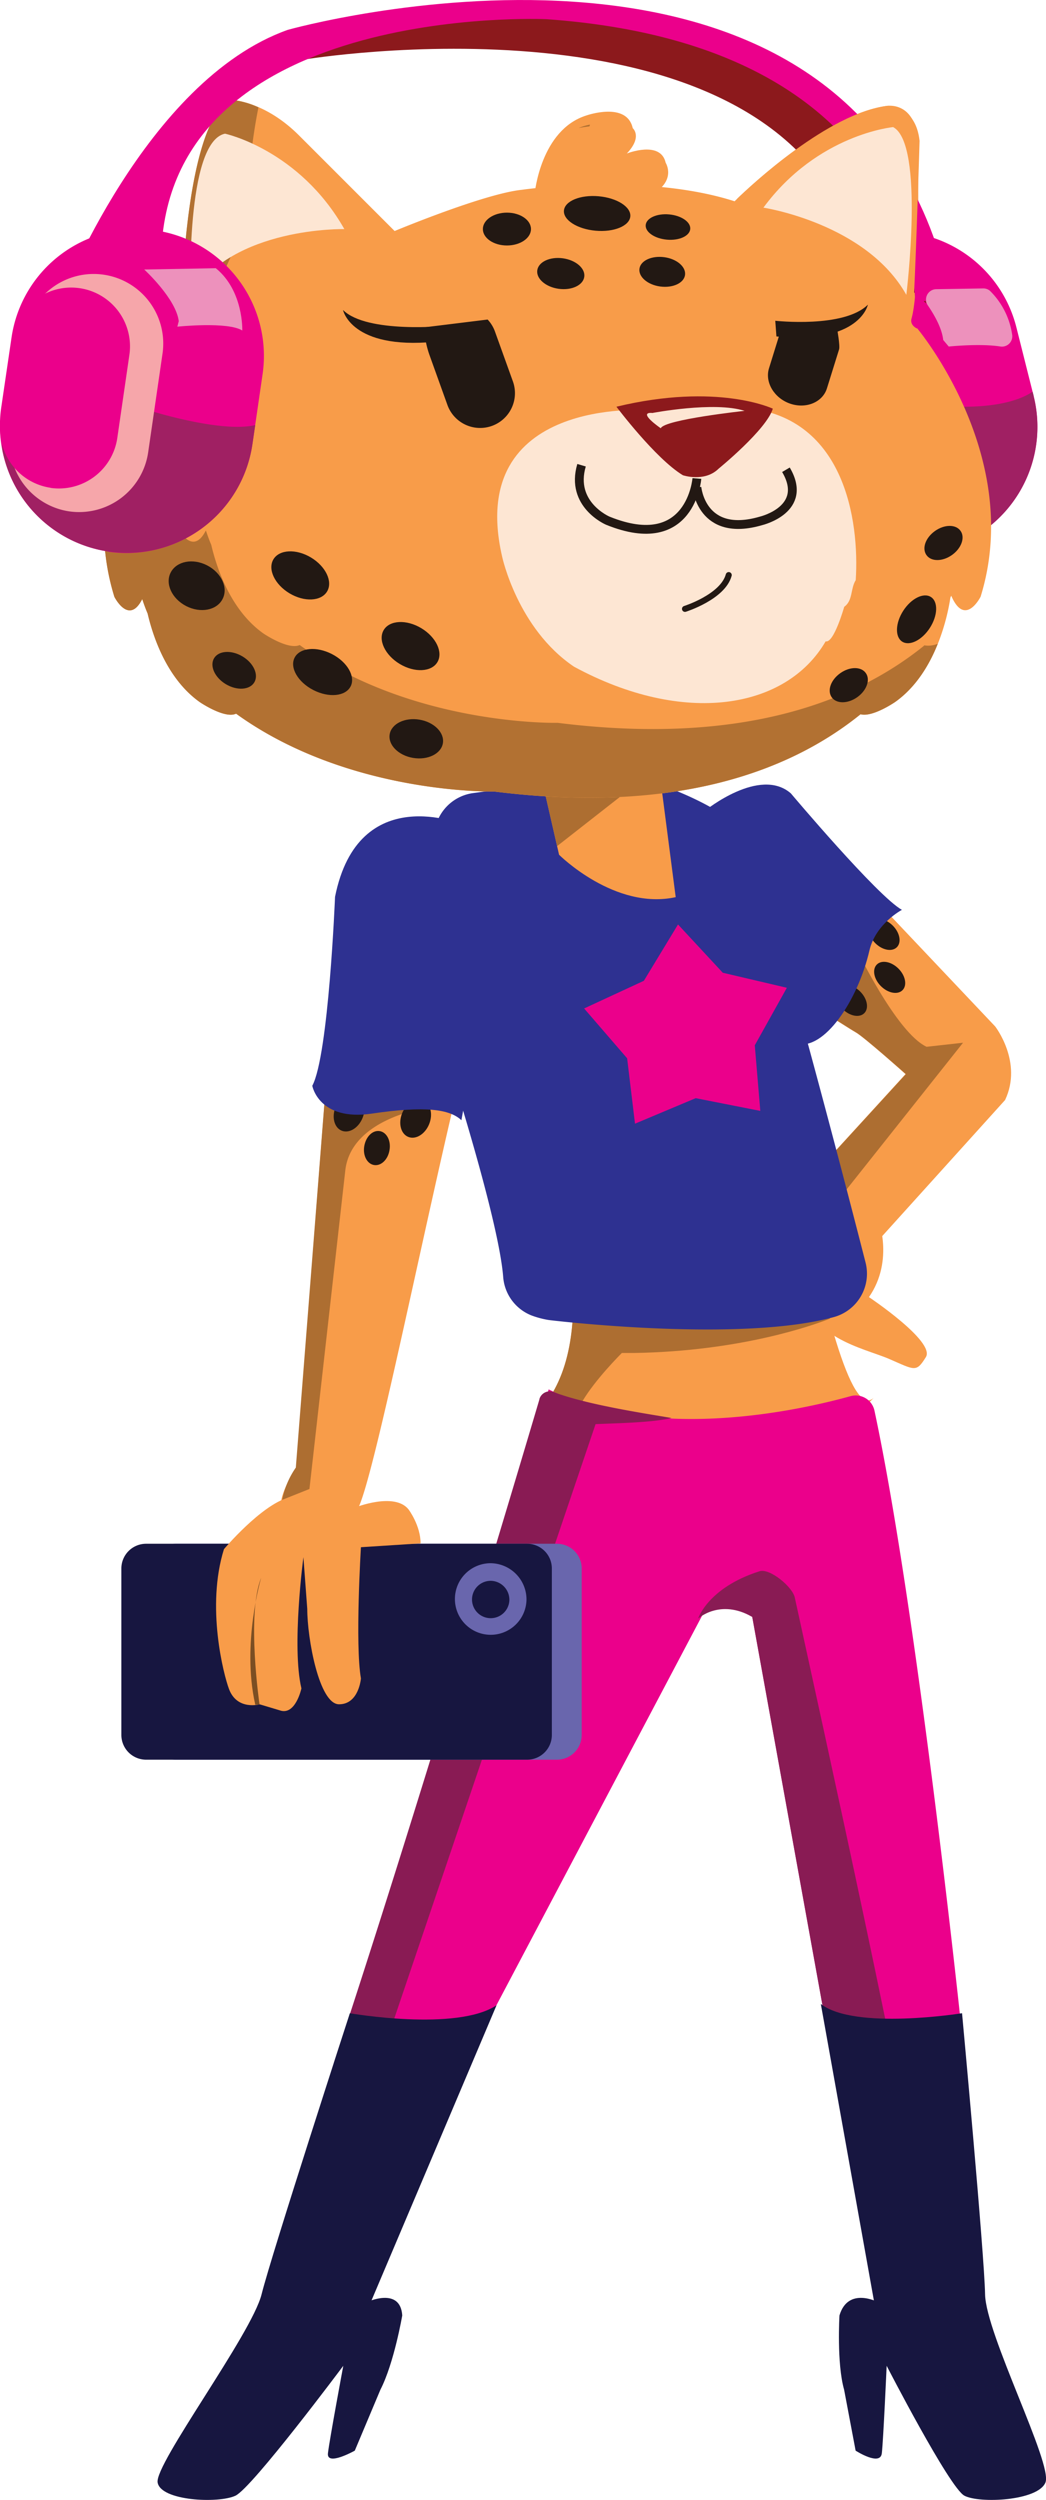 <svg xmlns="http://www.w3.org/2000/svg" viewBox="0 0 272.62 651.55"><defs><style>.cls-1{fill:#f89c49;}.cls-2{fill:#ad6e31;}.cls-3{fill:#221813;}.cls-4{fill:#eb008b;}.cls-5{fill:#891b54;}.cls-6{fill:#171640;}.cls-7{fill:#6966ad;}.cls-8{fill:#7b4e23;}.cls-9{fill:#2e3191;}.cls-10{fill:#a02063;}.cls-11{fill:#b27132;}.cls-12{fill:#fde6d3;}.cls-13{fill:#8c191c;}.cls-14{fill:#f6a6aa;}.cls-15{fill:#ed91bc;}.cls-16,.cls-17{fill:none;stroke:#221813;stroke-miterlimit:10;}.cls-16{stroke-width:2.3px;}.cls-17{stroke-linecap:round;stroke-width:1.57px;}</style></defs><title>Recurso 2</title><g id="Capa_2" data-name="Capa 2"><g id="Capa_1-2" data-name="Capa 1"><path class="cls-1" d="M139.37,50.36s1.54-16.51,13.43-20.26c0,0,10.57-3.74,12.11,3.3,0,0,2.64,2.2-1.54,6.61,0,0,8.81-3.52,10.13,2.42,0,0,3.08,4.84-4.18,8.59s-21.36,8.37-29.94-.66"/><path class="cls-1" d="M228.78,317.45s4.41,10.89-2.3,20.61c0,0,17.35,11.59,14.83,15.64s-2.84,3.4-9.51.5-22.2-5.6-22.31-19.37"/><path class="cls-1" d="M189.41,213.35s7.77-15.11,17.62-1.16l52.34,55.32s7.26,9.3,2.59,19.18l-48.19,53.37-9.85-25L236,279.94s-10.88-9.72-13-10.88-29-18.52-29-18.52"/><path class="cls-2" d="M214.55,317.68,251,271.76l-9.5,1.06c-7.92-3.7-18.48-25.87-18.48-25.87l-25.87-3.17-1.06,7.39-.13.58c6.14,4,25.4,16.33,27.14,17.31,2.07,1.16,13,10.88,13,10.88l-27.62,30.19Z"/><path class="cls-3" d="M232.69,241.24c1.85,1.85,2.32,4.37,1.06,5.63s-3.78.79-5.63-1.06-2.32-4.37-1.06-5.63,3.78-.79,5.63,1.06"/><path class="cls-3" d="M224.2,258.43c1.85,1.85,2.32,4.37,1.06,5.63s-3.78.79-5.63-1.06-2.32-4.37-1.06-5.63,3.78-.79,5.63,1.06"/><path class="cls-3" d="M234.16,252.44c1.85,1.85,2.32,4.37,1.06,5.63s-3.78.79-5.63-1.06-2.32-4.37-1.06-5.63,3.78-.79,5.63,1.06"/><path class="cls-1" d="M129.13,210l-16.58,14.55s56.38,105.57,29.71,141.12c0,0,37.3,7.65,61.49,5,0,0,17.71.93,23.93-6.34-11.85,11-29.83-122.26-37.06-139.12-7-16.46-36.62-27.77-61.49-15.21"/><path class="cls-2" d="M216.3,343.64l-.36-1.34-35.51-23.19L170,322.25H157.42l-8.76,4.53c1.85,15.63.54,29.61-6.4,38.86,0,0,3.26.67,8.46,1.54,2.59-5.4,8.82-12,11.35-14.56l3.19,0c27.69-.45,46.55-7.17,51-8.93"/><path class="cls-4" d="M143,362.11S88,535.53,87.71,537.61,128.13,525,128.13,525l55.8-105.7s3.7-2.73,12.13,2.11l31.8,175.84,22.59-69.78s-11.38-107.62-22.53-159.79a5,5,0,0,0-6.29-3.79C208.1,367.64,170.4,376,143,362.11"/><path class="cls-5" d="M140.62,364.6C135.39,382.26,108.49,472.77,87,537.72a95.84,95.84,0,0,0,12-.55l56.22-166c3.54-.21,14.59-.31,19.79-1.61-7.35-1.25-22.11-3.48-30.71-6.75a2.82,2.82,0,0,0-3.72,1.83"/><path class="cls-5" d="M196.06,421.41l25.76,142.47c6.79,1.1,14.38,2.27,15.85,2.27,2.48,0-24.72-123.15-30.53-149.82-.6-2.75-6.5-7.68-9.19-6.82-13.46,4.28-16,12.34-16,12.34s5.69-5.28,14.12-.44"/><path class="cls-6" d="M91.17,524.7s27.77,4.84,38.24-2.07L95.17,603.46l.4-3.45s8.77-4.15,9.27,3.45c0,0-2.13,12.44-5.69,19.35L92.47,638.7s-7.39,4.15-7,.69,4-22.8,4-22.8-23.72,31.78-28.1,33.85S41.9,651.83,41.08,647s24.52-38.69,27.1-49.06,23-73.24,23-73.24"/><path class="cls-6" d="M250.71,524.7s-27.91,4.49-36.78-2.42l14.53,81.18.4-3.45s-7.81-4.15-10.07,3.45c0,0-.75,12.44,1.21,19.35l3,15.89s6.43,4.15,6.83.69,1.26-22.8,1.26-22.8,16.36,31.78,20.26,33.85,19.19,1.38,21.13-3.45-15.56-38.69-15.74-49.06-6-73.24-6-73.24"/><path class="cls-7" d="M145.18,458.62H45.83a6.45,6.45,0,0,1-6.43-6.43V408.77a6.45,6.45,0,0,1,6.43-6.43h99.35a6.45,6.45,0,0,1,6.43,6.43v43.42a6.45,6.45,0,0,1-6.43,6.43"/><path class="cls-6" d="M137.4,458.62H38.06a6.45,6.45,0,0,1-6.43-6.43V408.77a6.45,6.45,0,0,1,6.43-6.43H137.4a6.45,6.45,0,0,1,6.43,6.43v43.42a6.45,6.45,0,0,1-6.43,6.43"/><path class="cls-1" d="M91.88,390.84l.63,2.07s10.36-4.15,14,.52c0,0,3.11,4.15,3.11,8.81l-15.55,1s-1.55,25.39,0,34.2c0,0-.52,6.74-5.7,6.74s-8.29-17.1-8.29-24.87l-1-13.47s-3.11,23.32-.52,34.2c0,0-1.55,7.25-5.7,5.7l-5.18-1.55s-5.9,1.66-8-4c-1.39-3.7-6-21.42-1.31-36.44,0,0,9.58-11.4,16.83-13.47,0,0,2.61-.29,2.75-.29Z"/><path class="cls-7" d="M137.22,417a9.33,9.33,0,1,1-9.33-9.59,9.46,9.46,0,0,1,9.33,9.59"/><path class="cls-6" d="M132.76,417a4.87,4.87,0,1,1-4.87-5,4.94,4.94,0,0,1,4.87,5"/><path class="cls-8" d="M67.64,444.21s-3.44-23.51.43-33c0,0-5.1,17.07-1.58,32.9,0,0-.33.38,1.15.1"/><path class="cls-1" d="M118.91,220.79s-24.43-21.16-30.32,14.66L77.23,382.53S67,397.12,78.76,397.69c-5,.5-3.59,4.56,14-3.88,4.1-2,24.86-111.14,33.27-135.37.73-2.1-2.69-3.62-2.1-11.34.23-3.07-3.6-6.54-5.26-10.41a49.09,49.09,0,0,1-4.18-16.13"/><path class="cls-2" d="M77.1,382.49a22,22,0,0,0-3.55,8.41l7.1-2.83L90,305c1.58-13.72,21.64-16.36,21.64-16.36l-24.82-30Z"/><path class="cls-3" d="M94.49,291.38c-1.07,2.62-3.51,4.1-5.45,3.3s-2.64-3.56-1.57-6.18,3.51-4.1,5.45-3.3,2.64,3.56,1.57,6.18"/><path class="cls-3" d="M111.84,293c-1.07,2.62-3.51,4.1-5.45,3.3s-2.64-3.56-1.57-6.18,3.51-4.1,5.45-3.3,2.64,3.56,1.57,6.18"/><path class="cls-3" d="M101.52,299.73c-.38,2.44-2.16,4.19-4,3.91s-3-2.49-2.58-4.94,2.16-4.19,4-3.91,3,2.5,2.58,4.94"/><path class="cls-9" d="M120.71,214.95S93.4,203.29,87.32,233.74c0,0-1.66,41.25-5.93,49.24,0,0,1.67,9.3,15.55,7.25s20.28-1.15,23.32,1.73l6.21-34.79"/><path class="cls-9" d="M183.83,211.23s14.17-11.52,22.29-4.46c0,0,22.59,26.83,28.95,30.36,0,0-6.84,3.58-8.47,10.59-3.07,13.22-11.85,26.07-18.91,24.31"/><path class="cls-9" d="M117.8,280c2.18,6.92,12.28,39.53,13.34,52.74a11.73,11.73,0,0,0,7.44,10.12,23.58,23.58,0,0,0,3.92,1.08c.3.06.61.1.91.14,5.06.59,50.51,5.6,73.93-.82A11.73,11.73,0,0,0,225.58,329c-7-27.33-27.63-106.54-32.2-112.42-5.53-7.12-29-16.17-35.93-14.88-6.1,1.14-28.93,4.31-34.16,5a11.75,11.75,0,0,0-10.11,12.46l4.1,58.1a11.67,11.67,0,0,0,.51,2.7"/><path class="cls-1" d="M140.18,198.59l5.53,24.18s14.51,14.51,30.4,11.05l-4.84-37.31Z"/><polygon class="cls-2" points="171.27 196.51 140.18 198.59 145.2 220.52 171.69 199.77 171.27 196.51"/><polygon class="cls-4" points="198.16 289.53 181.32 286.21 165.5 292.86 163.45 275.82 152.24 262.83 167.81 255.62 176.71 240.94 188.38 253.52 205.08 257.44 196.72 272.43 198.16 289.53"/><path class="cls-4" d="M245.42,143.38h0a33.16,33.16,0,0,1-40.14-24l-4.51-17.94A33.06,33.06,0,0,1,264.9,85.3l4.51,17.94a33.16,33.16,0,0,1-24,40.14"/><path class="cls-10" d="M269.42,103.24l-.29-1.15c-7.49,5-21.51,3.78-21.51,3.78l-11.05,18.65,17.62,15.2.2-.08a33.19,33.19,0,0,0,15-36.4"/><path class="cls-1" d="M239,85.62s-1.92-.82-1.43-2.59a21.16,21.16,0,0,0,.45-2.08c2-11.86,1.11-45.07,1.11-45.07-1-9.33-7.77-8.29-7.77-8.29-17.1,2.07-39.9,24.87-39.9,24.87-23.7-7.6-55.41-3-55.41-3-9.85,1-33.2,10.75-33.2,10.75L78,35.36C68.67,26,59.86,26,59.86,26c-11.4,6.74-12.44,51.3-12.44,51.3a119.67,119.67,0,0,0-8.87,20c-7.29,12.86-16,34.81-8.74,58.25,0,0,3.77,7.53,7.26.59.64,1.94,1.17,3.22,1.41,3.76,1.47,6.28,5.13,17.1,13.61,23.11,0,0,6.47,4.41,9.44,3,29.33,21.19,67.25,20.28,67.25,20.28,47.86,6,77.42-5.51,95.51-20.13,3.11.86,9-3.18,9-3.18,11-7.77,13.88-23.61,14.41-27.23l.22-.49c3.6,8.36,7.66.25,7.66.25,11.4-36.79-16.58-70-16.58-70"/><path class="cls-11" d="M153.81,32.47a14,14,0,0,0-3,.89c1-.18,2-.33,2.81-.42,0,0,.05-.17.16-.47"/><path class="cls-11" d="M240.87,168.26c-18.09,14.62-47.65,26.12-95.51,20.13,0,0-37.92.91-67.25-20.28-3,1.37-9.44-3-9.44-3-8.48-6-12.14-16.83-13.61-23.11-.24-.54-.76-1.82-1.4-3.76-3.5,6.94-7.26-.59-7.26-.59-7.26-23.44,1.46-45.39,8.74-58.25a119.67,119.67,0,0,1,8.87-20s.4-16.86,3.35-31.41A21.2,21.2,0,0,0,59.86,26c-11.4,6.74-12.44,51.3-12.44,51.3a119.67,119.67,0,0,0-8.87,20c-7.29,12.86-16,34.81-8.74,58.25,0,0,3.77,7.53,7.26.59.64,1.94,1.17,3.22,1.4,3.76C39.95,166.21,43.61,177,52.09,183c0,0,6.47,4.41,9.44,3,29.33,21.19,67.25,20.28,67.25,20.28,47.86,6,77.42-5.51,95.51-20.13,3.11.86,9-3.19,9-3.19,5.49-3.89,9-9.79,11.12-15.18a6.47,6.47,0,0,1-3.58.4"/><path class="cls-3" d="M91.37,178.91c-1.34,2.59-5.68,3-9.71.93s-6.21-5.86-4.87-8.45,5.68-3,9.71-.93,6.21,5.86,4.88,8.45"/><path class="cls-3" d="M58,156.14c-1.51,2.93-5.76,3.74-9.49,1.81s-5.54-5.86-4-8.78,5.76-3.74,9.49-1.81,5.54,5.86,4,8.78"/><path class="cls-3" d="M242.64,155.6c1.91,1.24,1.78,4.84-.29,8.05s-5.31,4.81-7.22,3.57-1.78-4.84.29-8.05,5.31-4.81,7.22-3.57"/><path class="cls-3" d="M225.67,175.44c1.22,1.72.21,4.53-2.25,6.27s-5.44,1.77-6.66,0-.21-4.53,2.25-6.27,5.44-1.77,6.66,0"/><path class="cls-3" d="M250.36,138.38c1.22,1.72.21,4.53-2.25,6.27s-5.44,1.77-6.66,0-.21-4.53,2.25-6.27,5.44-1.77,6.66,0"/><path class="cls-3" d="M115.43,193.71c-.46,2.75-3.94,4.46-7.77,3.82s-6.56-3.4-6.1-6.15,3.94-4.46,7.77-3.82,6.56,3.4,6.1,6.15"/><path class="cls-3" d="M85.25,154.15c-1.54,2.58-5.93,2.8-9.79.49s-5.74-6.28-4.2-8.86,5.93-2.8,9.79-.48,5.74,6.28,4.2,8.85"/><path class="cls-3" d="M164.28,56.41c-.22,2.48-4.27,4.15-9.05,3.72s-8.47-2.78-8.25-5.26,4.27-4.15,9.05-3.72,8.47,2.78,8.25,5.26"/><path class="cls-3" d="M179.9,59.69c-.16,1.82-2.89,3.06-6.1,2.77s-5.67-2-5.51-3.81,2.89-3.06,6.1-2.77,5.67,2,5.51,3.81"/><path class="cls-3" d="M138.39,59.7c0,2.37-2.81,4.28-6.27,4.28s-6.27-1.92-6.27-4.28,2.81-4.28,6.27-4.28,6.27,1.92,6.27,4.28"/><path class="cls-3" d="M152.28,72.15c-.31,2.2-3.3,3.59-6.68,3.12s-5.88-2.64-5.57-4.83,3.3-3.59,6.68-3.12,5.88,2.64,5.57,4.83"/><path class="cls-3" d="M178.54,71.67c-.29,2.11-3.19,3.44-6.47,3s-5.7-2.53-5.41-4.64,3.19-3.44,6.47-3,5.7,2.53,5.41,4.64"/><path class="cls-3" d="M114,172.57c-1.54,2.58-5.93,2.8-9.79.49s-5.74-6.28-4.2-8.86,5.93-2.8,9.79-.48,5.74,6.28,4.2,8.85"/><path class="cls-3" d="M66.28,177.84c-1.2,2-4.51,2.21-7.41.48s-4.27-4.76-3.08-6.76,4.51-2.21,7.41-.48,4.27,4.76,3.08,6.76"/><path class="cls-12" d="M58.65,34.84S78,39,89.75,59.71c0,0-29-.69-40.07,17.27,0,0-1.38-40.07,9-42.15"/><path class="cls-13" d="M79.38,15.5S198.22-4.2,221.71,61.1l19.69,18s-6.56-29-13.13-38.34S167.13-19.4,79.38,15.5"/><path class="cls-4" d="M28.31,143.76h0a33.16,33.16,0,0,1-28-37.47L3,88a33.06,33.06,0,0,1,65.44,9.51l-2.66,18.3a33.16,33.16,0,0,1-37.47,28"/><path class="cls-10" d="M65.79,115.79l.73-5c-9.63,2.24-30-4.54-30-4.54L.23,109.76l.39,7.51v0a33.05,33.05,0,0,0,65.17-1.52"/><path class="cls-4" d="M15.85,78.07S37.81,21,75,7.78c0,0,141.38-39.77,170.45,60.58l1.48,8.79L238.51,79S240,11.94,142.45,5C142.45,5,41.38.3,42,68.82l-2,19S32.6,96.1,24.22,94.72c0,0-10.84.93-8.38-16.65"/><path class="cls-14" d="M18.05,133.28h0A18.19,18.19,0,0,1,2.72,112.73l3.75-25.8a18.13,18.13,0,1,1,35.89,5.21l-3.75,25.8a18.19,18.19,0,0,1-20.55,15.34"/><path class="cls-4" d="M13.2,127.13h0a15.38,15.38,0,0,1-13-17.37L3.4,87.94a15.33,15.33,0,0,1,30.34,4.41l-3.17,21.81a15.38,15.38,0,0,1-17.37,13"/><path class="cls-1" d="M235.12,75.46c.39.35,2.65,2,3.06,2.25.71-14.51,1.49-41,1.49-41-1-9.33-8.29-9.15-8.29-9.15-15.45,1.87-35.55,20.66-39.29,24.27,6.26,1.74,34.94,16.44,43,23.6"/><path class="cls-12" d="M232.82,33.12s-19.7,1.8-33.85,21c0,0,26.8,4.07,37.25,22.73,0,0,4.84-39.21-3.4-43.7"/><path class="cls-15" d="M46.22,85.14s13.13-1.38,16.93,1c0,0,.35-10.36-6.91-16.24l-18.65.34s8.29,7.6,9,13.47"/><path class="cls-15" d="M247.27,90.32s8.2-.86,13.52,0a2.7,2.7,0,0,0,3-3.17,20.1,20.1,0,0,0-5.74-11.32,2.62,2.62,0,0,0-1.83-.66L244,75.37a2.7,2.7,0,0,0-2.17,4.24c1.77,2.58,3.68,6,4,9"/><path class="cls-12" d="M193,106.2c-34.27-2.14-24.28.71-24.28.71s-47.48-3.57-37.84,38.2c0,0,4,18.72,18.73,28.65,28.61,15.5,55.29,11.11,65.58-6.61,2.14.59,4.84-9,4.84-9,2.3-1.63,1.59-4.69,3-6.95,1-15.43-2.85-43.33-30-45"/><path class="cls-16" d="M181.63,124.71s-1.52,19.79-23.21,11c0,0-9.89-4.19-6.85-14.46"/><path class="cls-16" d="M181.63,127s1.14,13.32,16.74,8.75c0,0,12.56-3,6.47-13.32"/><path class="cls-17" d="M178.53,158.69s9.85-3.11,11.4-8.81"/><path class="cls-13" d="M160.66,106s10.15,13.51,17.32,17.86c0,0,5.65,1.9,9.31-1.71,0,0,12.51-10.19,14.13-15.64,0,0-14.36-6.87-40.76-.51"/><path class="cls-12" d="M169.95,107.65s16.18-3.12,24.12-.57c0,0-21,2.27-21.85,4.54,0,0-6.24-4.26-2.27-4"/><path class="cls-3" d="M116.35,84.93S95.62,87,89.4,80.79c0,0,2.07,10.36,23.84,8.29Z"/><path class="cls-3" d="M202.06,83.6s17.93,2,24.14-4.2c0,0-2.07,10.36-23.84,8.29Z"/><path class="cls-3" d="M129,86.4a9,9,0,0,0-1.91-3.12l-16.25,2c-.5,1.76.43,5.39,1.09,7.23l4.73,13.17a9.07,9.07,0,0,0,17.07-6.13Z"/><path class="cls-3" d="M218.69,91.06c.29-.92-.46-5.06-.61-6l-13.35.24c-1.22.77-.71-.88-1.16.54L200.42,96c-1.12,3.63,1.36,7.77,5.51,9.2s8.48-.36,9.6-4Z"/></g></g></svg>